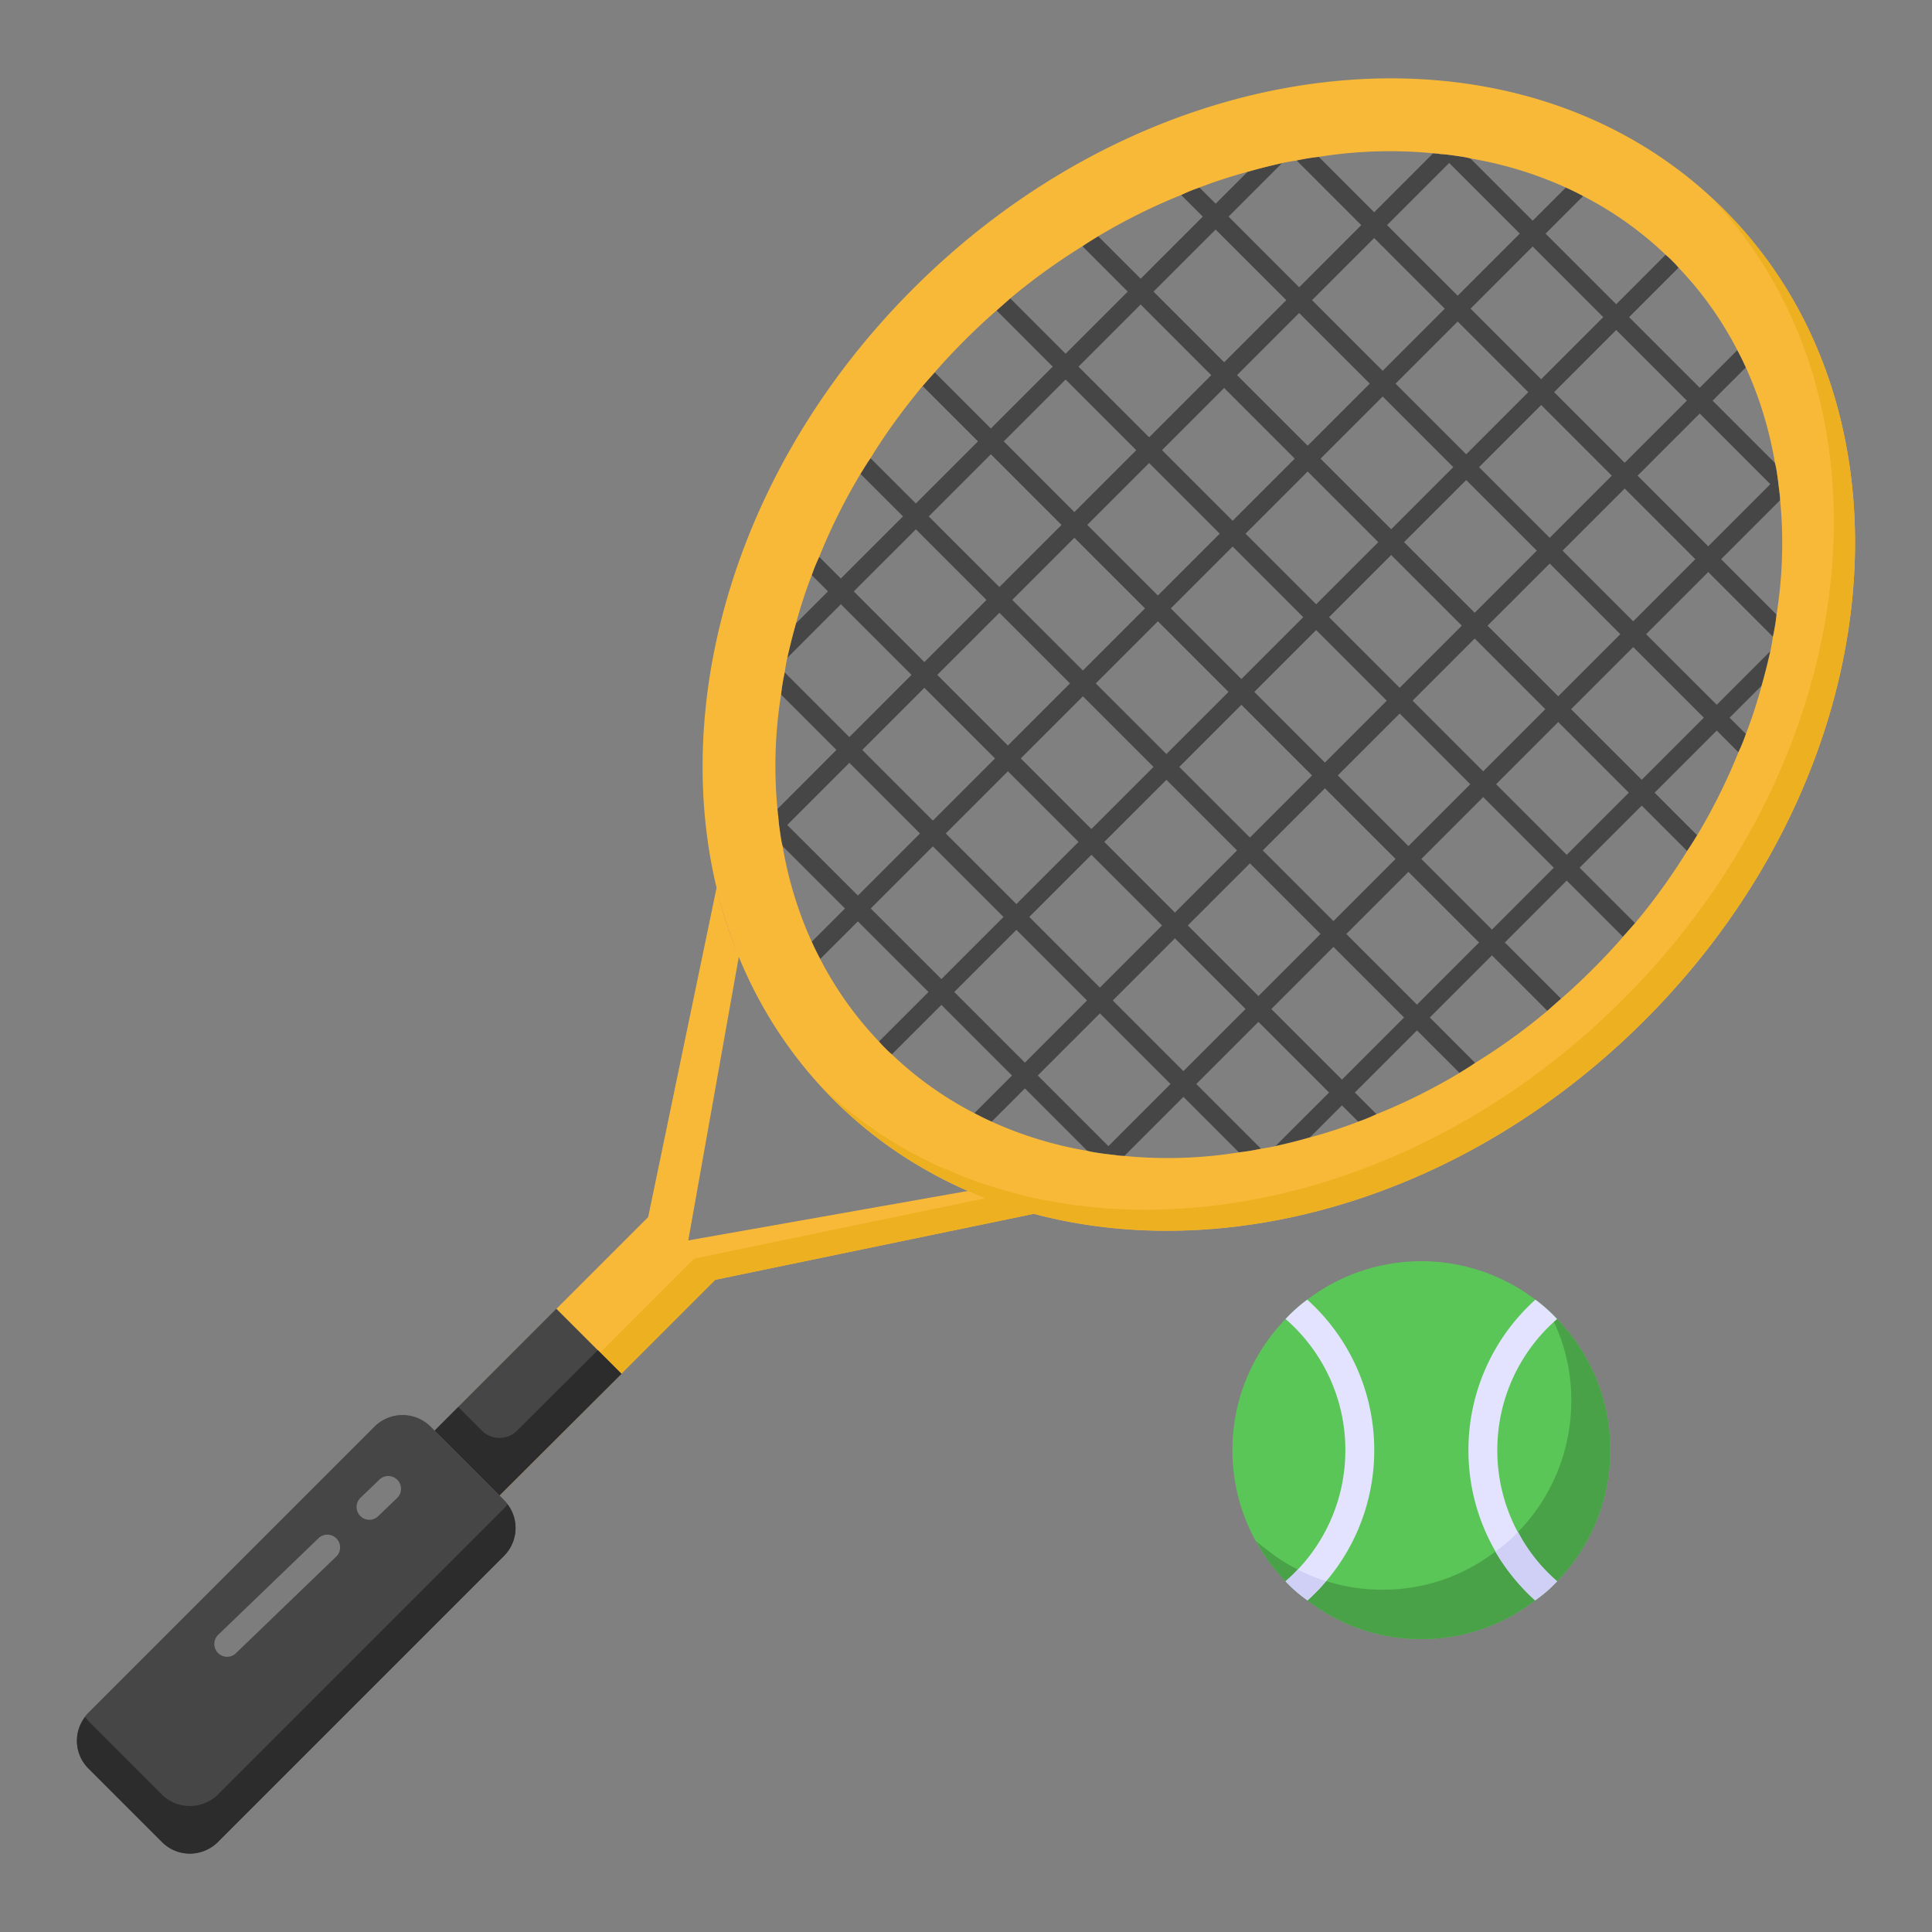 <?xml version="1.0" standalone="no"?><!DOCTYPE svg PUBLIC "-//W3C//DTD SVG 1.1//EN" "http://www.w3.org/Graphics/SVG/1.1/DTD/svg11.dtd"><svg class="icon" width="200px" height="200.00px" viewBox="0 0 1024 1024" version="1.1" xmlns="http://www.w3.org/2000/svg"><rect x="0" y="0" width="1024" height="1024" fill="#808080" stroke="none"/><path d="M830.387 466.731l29.793 29.793 6.414-7.245-29.368-29.368 32.923-32.923 24.035 24.035c1.932-2.724 3.555-5.468 5.333-8.327l-22.547-22.547 32.942-32.923 11.477 11.477c1.488-3.149 2.859-6.414 3.961-9.699l-8.617-8.617 16.944-16.925a318.792 318.792 0 0 0 4.637-18.316l-28.402 28.402-37.444-37.424 32.923-32.923 34.294 34.294c0.811-3.826 1.507-7.786 1.913-11.747l-29.368-29.368 31.28-31.3c0-1.082-0.135-2.318-0.27-3.536-0.425-2.879-0.676-5.874-1.101-8.752-0.406-2.589-0.676-5.062-1.352-7.381l-33.077-33.058 17.64-17.621a138.51 138.51 0 0 0-4.521-9.158l-19.939 19.939L863.445 168.091l26.238-26.238c-0.966-1.237-2.183-2.454-3.285-3.555a39.414 39.414 0 0 0-3.555-3.285l-26.218 26.238-37.444-37.424 19.958-19.939a139.361 139.361 0 0 0-9.158-4.521l-17.621 17.621-33.058-33.038c-2.318-0.696-4.792-0.966-7.381-1.372a90.73 90.73 0 0 0-8.617-0.966c-1.082-0.27-2.454-0.27-3.671-0.406l-31.3 31.3-29.368-29.387c-3.961 0.386-7.922 1.082-11.747 1.913l34.275 34.294L688.592 152.248l-37.424-37.444 28.402-28.402c-5.989 1.352-12.153 2.859-18.297 4.637l-16.944 16.925-8.598-8.598c-3.285 1.101-6.569 2.454-9.699 3.961l11.477 11.477-32.923 32.923-22.547-22.528c-2.859 1.758-5.603 3.4-8.327 5.313L597.726 154.566l-32.923 32.923-29.368-29.368-7.245 6.414 29.773 29.793-32.787 32.787-29.773-29.793-6.414 7.245 29.368 29.368-32.923 32.923-24.054-24.035c-1.913 2.724-3.555 5.468-5.333 8.327l22.547 22.547-32.923 32.923-11.477-11.477a83.813 83.813 0 0 0-3.961 9.699l8.617 8.598-16.944 16.944c-1.778 6.163-3.285 12.307-4.637 18.316l28.402-28.421 37.444 37.424L450.174 390.666l-34.275-34.294a111.481 111.481 0 0 0-1.932 11.747l29.368 29.368-31.28 31.3c0.155 1.217 0.155 2.589 0.425 3.671 0.135 2.898 0.541 5.738 0.966 8.617 0.386 2.589 0.657 5.062 1.352 7.381l33.058 33.058-17.621 17.621c1.352 3.014 2.879 6.144 4.502 9.158l19.958-19.939 37.424 37.424-26.238 26.238c0.966 1.217 2.203 2.454 3.285 3.536 1.101 1.101 2.318 2.318 3.555 3.285l26.238-26.218 37.424 37.424-19.939 19.939c3.014 1.642 6.144 3.149 9.139 4.521l17.64-17.621 33.038 33.038c2.338 0.696 4.792 0.966 7.4 1.372 2.859 0.425 5.874 0.696 8.733 1.101 1.237 0.135 2.473 0.27 3.555 0.27l31.3-31.3 29.368 29.387c3.961-0.406 7.922-1.082 11.747-1.913l-34.294-34.294 32.923-32.923 37.444 37.444-28.421 28.402c6.009-1.352 12.172-2.859 18.297-4.637l16.944-16.944 8.617 8.617c3.285-1.101 6.55-2.454 9.699-3.961l-11.477-11.477 32.923-32.923 22.547 22.528c2.859-1.758 5.603-3.4 8.308-5.313l-24.035-24.054 32.923-32.923 29.368 29.368 7.265-6.414-29.793-29.793z m-39.608 25.967l-37.444-37.444 32.787-32.787 37.424 37.444z m-100.024-165.579l-32.787 32.787-37.424-37.444 32.787-32.787z m-30.604-44.264l32.942-32.942 37.424 37.444-32.923 32.923z m-9.003 83.871l-32.923 32.923-37.444-37.424 32.923-32.923z m6.82 6.84l37.444 37.424-32.923 32.923-37.444-37.424z m6.84-6.84l32.787-32.787 37.424 37.444-32.787 32.787z m39.608-39.608l32.942-32.942 37.424 37.444-32.923 32.923z m77.206 11.322l37.424 37.444-32.923 32.923-37.424-37.424z m6.82-6.82l32.942-32.923 37.424 37.424-32.923 32.923z m-6.82-6.84l-37.444-37.424 32.942-32.923 37.424 37.424z m2.318-77.186l32.923-32.923 37.424 37.444-32.903 32.923z m-6.82-6.82l-37.444-37.444 32.923-32.923 37.424 37.444z m-6.84 6.82l-32.923 32.923-37.444-37.424 32.942-32.923z m-77.186-11.341l-37.444-37.424 32.923-32.923 37.444 37.424z m-6.84 6.84l-32.923 32.923-37.444-37.424 32.942-32.942z m-39.762 39.762l-32.787 32.787-37.424-37.444 32.787-32.787z m-39.608 39.608l-32.923 32.923-37.444-37.424 32.923-32.923z m-39.762 39.762l-32.923 32.923-37.424-37.444 32.923-32.903z m6.84 6.84l37.424 37.424-32.923 32.923-37.424-37.444z m-2.318 77.167l-32.942 32.942-37.424-37.444 32.923-32.923z m6.82 6.84l37.444 37.424-32.942 32.942-37.424-37.444z m6.84-6.84l32.923-32.903 37.424 37.424-32.923 32.923z m77.186 11.361l37.424 37.424-32.923 32.923-37.424-37.444z m6.82-6.84l32.923-32.923 37.444 37.424-32.923 32.942z m39.762-39.762l32.787-32.787 37.424 37.444-32.787 32.787z m121.315 42.081l-37.424-37.424 32.923-32.942 37.424 37.444z m72.685-72.685l-32.923 32.923-37.444-37.424 32.942-32.923z m-37.424-51.084l-37.444-37.444 32.923-32.923 37.424 37.444z m72.665-72.685l-32.923 32.923-37.424-37.424 32.923-32.942z m-44.245-44.264l-32.942 32.923-37.424-37.424 32.923-32.942zM849.765 168.091l-32.923 32.923-37.424-37.424 32.923-32.942zM768.097 86.364l37.424 37.444-32.923 32.923-37.444-37.424zM728.334 126.165l37.424 37.444-32.903 32.923-37.444-37.444z m-84.026-4.502l37.444 37.424-32.923 32.923L611.386 154.566z m-39.743 39.743l37.424 37.444-32.923 32.923-37.444-37.424z m-39.762 39.762l37.424 37.444-32.787 32.787-37.424-37.444z m-39.608 39.608L562.62 278.219l-32.923 32.923-37.444-37.424z m-72.685 72.685l32.923-32.903 37.424 37.424-32.923 32.923z m37.424 51.103l37.444 37.424-32.942 32.942-37.424-37.444z m-72.685 72.685l32.923-32.923 37.444 37.424-32.923 32.923z m44.264 44.264l32.923-32.923 37.444 37.424-32.923 32.923z m44.264 44.264l32.923-32.923 37.444 37.424-32.923 32.942z m81.707 81.707l-37.444-37.444 32.923-32.923 37.444 37.424z m39.743-39.762l-37.424-37.444 32.923-32.923 37.444 37.444z m84.045 4.502l-37.444-37.424 32.923-32.923 37.424 37.424z m39.743-39.743l-37.444-37.444 32.923-32.923 37.444 37.424z" fill="#474646" /><path d="M913.736 110.998c-107.114-107.114-299.472-88.257-429.81 42.081S334.751 475.774 441.866 582.907c107.114 107.095 299.472 88.257 429.81-42.081s149.176-322.695 42.081-429.81zM820.147 535.765a329.496 329.496 0 0 1-38.255 27.59c-2.724 1.932-5.468 3.555-8.327 5.333-14.22 8.482-28.981 15.843-43.993 21.871a85.688 85.688 0 0 1-9.699 3.961c-8.482 3.285-16.944 5.989-25.561 8.327-6.144 1.778-12.288 3.285-18.297 4.637-2.454 0.56-5.043 0.966-7.651 1.372a111.442 111.442 0 0 1-11.747 1.932c-20.48 3.285-40.979 3.806-60.667 1.893a33.618 33.618 0 0 1-3.555-0.27c-2.859-0.406-5.874-0.676-8.733-1.082-2.589-0.425-5.062-0.696-7.381-1.372a205.843 205.843 0 0 1-50.678-15.457 144.114 144.114 0 0 1-9.158-4.482 187.778 187.778 0 0 1-43.723-31.164c-1.217-0.966-2.454-2.183-3.536-3.285s-2.318-2.318-3.285-3.536a187.778 187.778 0 0 1-31.164-43.723 143.65 143.65 0 0 1-4.502-9.158 205.805 205.805 0 0 1-15.437-50.678c-0.676-2.318-0.966-4.792-1.352-7.381a93.261 93.261 0 0 1-0.966-8.598c-0.27-1.101-0.27-2.473-0.406-3.69a238.862 238.862 0 0 1 1.913-60.667c0.406-3.961 1.082-7.922 1.913-11.747 0.406-2.608 0.811-5.197 1.352-7.651 1.372-6.009 2.879-12.172 4.637-18.297 2.338-8.617 5.062-17.08 8.347-25.561 1.101-3.285 2.473-6.569 3.961-9.699 6.009-15.032 13.389-29.793 21.871-43.993 1.778-2.859 3.4-5.603 5.333-8.327 8.057-13.254 17.331-25.813 27.59-38.255l6.414-7.245c4.927-5.738 10.395-11.477 15.843-16.944 5.468-5.448 11.206-10.916 16.944-15.843l7.245-6.414a329.612 329.612 0 0 1 38.255-27.609c2.724-1.893 5.468-3.536 8.327-5.313 14.22-8.482 28.981-15.843 43.993-21.871 3.149-1.507 6.414-2.859 9.699-3.961 8.462-3.285 16.944-5.989 25.542-8.327 6.144-1.778 12.307-3.285 18.316-4.637 2.454-0.56 5.043-0.966 7.651-1.372 3.826-0.831 7.786-1.507 11.747-1.932a238.805 238.805 0 0 1 60.667-1.893c1.217 0.135 2.589 0.135 3.671 0.406 2.879 0.135 5.738 0.541 8.617 0.966 2.589 0.386 5.043 0.676 7.381 1.352 17.756 3.014 34.7 8.192 50.678 15.457 3.014 1.352 6.144 2.859 9.158 4.502 15.843 8.192 30.604 18.567 43.723 31.145 1.217 0.966 2.454 2.183 3.555 3.285 1.082 1.082 2.318 2.318 3.285 3.536a187.45 187.45 0 0 1 31.126 43.723c1.642 3.014 3.149 6.144 4.521 9.158 7.245 15.978 12.423 32.923 15.437 50.678 0.676 2.318 0.966 4.792 1.352 7.381 0.425 2.879 0.696 5.874 1.101 8.752 0.135 1.217 0.27 2.454 0.27 3.555 1.932 19.669 1.352 40.149-1.913 60.648-0.386 3.961-1.082 7.922-1.913 11.747-0.406 2.608-0.811 5.197-1.352 7.651-1.372 6.009-2.879 12.172-4.656 18.316-2.318 8.598-5.062 17.08-8.327 25.542-1.101 3.285-2.454 6.569-3.961 9.699a314.078 314.078 0 0 1-21.871 43.993c-1.778 2.859-3.42 5.603-5.313 8.327a329.612 329.612 0 0 1-27.609 38.255l-6.414 7.245c-4.927 5.738-10.395 11.477-15.843 16.944-5.468 5.448-11.206 10.916-16.944 15.843l-7.245 6.414z" fill="#F9B938" /><path d="M547.956 643.342l-168.863 34.971-114.379 114.379-34.391-34.391 113.22-113.22 36.323-174.853c2.898 12.558 6.569 24.731 11.786 36.516l-26.856 150.702 148.577-26.276c11.206 5.217 22.798 9.081 34.584 12.172z" fill="#F9B938" /><path d="M913.698 111.056c-1.932-1.932-3.864-3.864-5.796-5.41 101.048 108.003 80.568 295.994-47.529 423.897-93.899 94.092-220.45 130.222-323.623 102.593-2.898-0.773-5.796-1.546-8.888-2.512-5.796-1.739-11.592-3.671-17.195-5.989-2.898-1.159-5.796-2.318-8.501-3.671h-0.386a224.7 224.7 0 0 1-65.304-42.892c1.546 1.932 3.478 3.864 5.41 5.796 15.65 15.65 32.845 28.402 51.586 38.642 6.376 3.671 12.945 6.762 19.514 9.66 1.932 0.773 3.671 1.546 5.603 2.318 1.159 0.58 2.512 1.159 3.864 1.546h0.193c3.671 1.546 7.535 2.898 11.206 4.057 3.864 1.352 7.728 2.512 11.592 3.478 103.752 28.788 231.463-6.955 326.134-101.82 130.415-130.222 149.349-322.657 42.119-429.694z" fill="#ECB021" /><path d="M518.588 633.489c-1.932-0.773-3.671-1.546-5.603-2.318h0.386l5.217 2.318zM547.956 643.342l-168.863 34.971-114.379 114.379-11.206-11.206 114.379-114.379 154.566-32.072h0.193c3.671 1.546 7.535 2.898 11.206 4.057 3.864 1.352 7.728 2.512 11.592 3.478 0.773 0.386 1.739 0.58 2.512 0.773zM502.166 619.945h-0.386c2.898 1.352 5.796 2.512 8.888 3.671-2.898-1.159-5.796-2.318-8.501-3.671z" fill="#ECB021" /><path d="M536.75 632.136l-14.104 2.898h-0.193c-1.352-0.386-2.705-0.966-3.864-1.546-1.932-0.773-3.671-1.546-5.603-2.318-6.569-2.898-13.138-5.989-19.514-9.66l8.308-1.546h0.386c2.705 1.352 5.603 2.512 8.501 3.671 5.603 2.318 11.399 4.251 17.195 5.989 3.091 0.966 5.989 1.739 8.888 2.512z" fill="#ECB021" /><path d="M230.265 758.262l64.589-64.609 34.43 34.43-64.589 64.589z" fill="#474646" /><path d="M329.438 728.161l-64.725 64.531-34.391-34.391 12.558-12.558 12.52 12.52a13.196 13.196 0 0 0 18.645 0l42.834-42.66z" fill="#2D2C2C" /><path d="M115.577 976.239l151.475-151.475a21.098 21.098 0 0 0 0-29.831l-38.777-38.777a21.098 21.098 0 0 0-29.831 0l-151.475 151.475a21.098 21.098 0 0 0 0 29.831l38.777 38.777a21.098 21.098 0 0 0 29.831 0z" fill="#474646" /><path d="M267.032 824.764l-151.475 151.475c-8.308 8.308-21.639 8.308-29.754 0l-38.835-38.835a20.48 20.48 0 0 1-1.739-27.435c0.386 0.773 0.966 1.546 1.739 2.318l38.835 38.835c8.115 8.115 21.446 8.115 29.754 0l151.475-151.475c0.773-0.773 1.352-1.546 1.932-2.318 6.376 8.115 5.603 19.9-1.932 27.435z" fill="#2D2C2C" /><path d="M195.739 805.521a6.782 6.782 0 0 1-4.695-11.631l9.854-9.467a6.762 6.762 0 1 1 9.39 9.718l-9.854 9.486a6.762 6.762 0 0 1-4.695 1.893z" fill="#FFFFFF" opacity=".3" /><path d="M120.33 878.128a6.782 6.782 0 0 1-4.695-11.631l52.978-51.007a6.762 6.762 0 1 1 9.39 9.718l-52.978 51.045a6.762 6.762 0 0 1-4.695 1.893z" fill="#FFFFFF" opacity=".3" /><path d="M853.456 768.618c0 26.933-10.723 51.586-28.17 69.497a72.395 72.395 0 0 1-11.631 10.105 97.647 97.647 0 0 1-60.319 20.519 97.647 97.647 0 0 1-60.319-20.519 72.395 72.395 0 0 1-11.631-10.105 99.463 99.463 0 0 1-28.17-69.497c0-27.107 10.704-51.451 28.17-69.516 3.362-3.671 7.342-7.187 11.477-10.24a99.888 99.888 0 0 1 120.948 0c4.135 3.053 8.115 6.569 11.477 10.24a99.463 99.463 0 0 1 28.17 69.516z" fill="#5BC658" /><path d="M853.456 768.618c0 26.933-10.723 51.586-28.17 69.497a72.395 72.395 0 0 1-11.631 10.105 97.647 97.647 0 0 1-60.319 20.519 97.647 97.647 0 0 1-60.319-20.519 72.395 72.395 0 0 1-11.631-10.105 90.904 90.904 0 0 1-15.766-21.581c2.125 2.125 4.444 3.826 6.724 5.506 4.753 3.826 9.95 7.033 15.457 9.796 4.753 2.454 9.815 4.598 15.012 6.125a96.546 96.546 0 0 0 29.851 4.598 96.99 96.99 0 0 0 59.875-20.21 72.376 72.376 0 0 0 12.095-10.414 99.444 99.444 0 0 0 28.17-69.497 96.488 96.488 0 0 0-12.558-48.225c1.835 1.526 3.516 3.207 5.043 4.888a99.463 99.463 0 0 1 28.17 69.516z" fill="#49A247" /><path d="M793.6 768.618c0-27.725 12.249-52.668 31.686-69.516a81.843 81.843 0 0 0-11.477-10.24 107.114 107.114 0 0 0-35.512 79.756c0 31.531 13.621 60.01 35.357 79.602 4.135-2.898 8.115-6.279 11.631-10.105a91.754 91.754 0 0 1-31.686-69.497zM692.862 688.843c-4.135 3.072-8.115 6.588-11.477 10.259a91.774 91.774 0 0 1 31.686 69.516 91.774 91.774 0 0 1-31.686 69.497c3.516 3.826 7.496 7.187 11.631 10.105a106.921 106.921 0 0 0 35.357-79.602 107.114 107.114 0 0 0-35.512-79.775z" fill="#E4E3FF" /><path d="M792.982 822.04c-0.155 0.155-0.309 0.309-0.444 0.309 5.661 9.66 12.848 18.355 21.118 25.87 4.135-2.898 8.115-6.279 11.631-10.105a87.948 87.948 0 0 1-20.673-26.18 72.376 72.376 0 0 1-11.631 10.105zM687.819 831.836a62.406 62.406 0 0 1-6.434 6.279c3.516 3.826 7.496 7.187 11.631 10.105 3.516-3.227 6.898-6.569 9.796-10.259-5.217-1.526-10.24-3.671-14.993-6.125z" fill="#D0D0F7" /></svg>